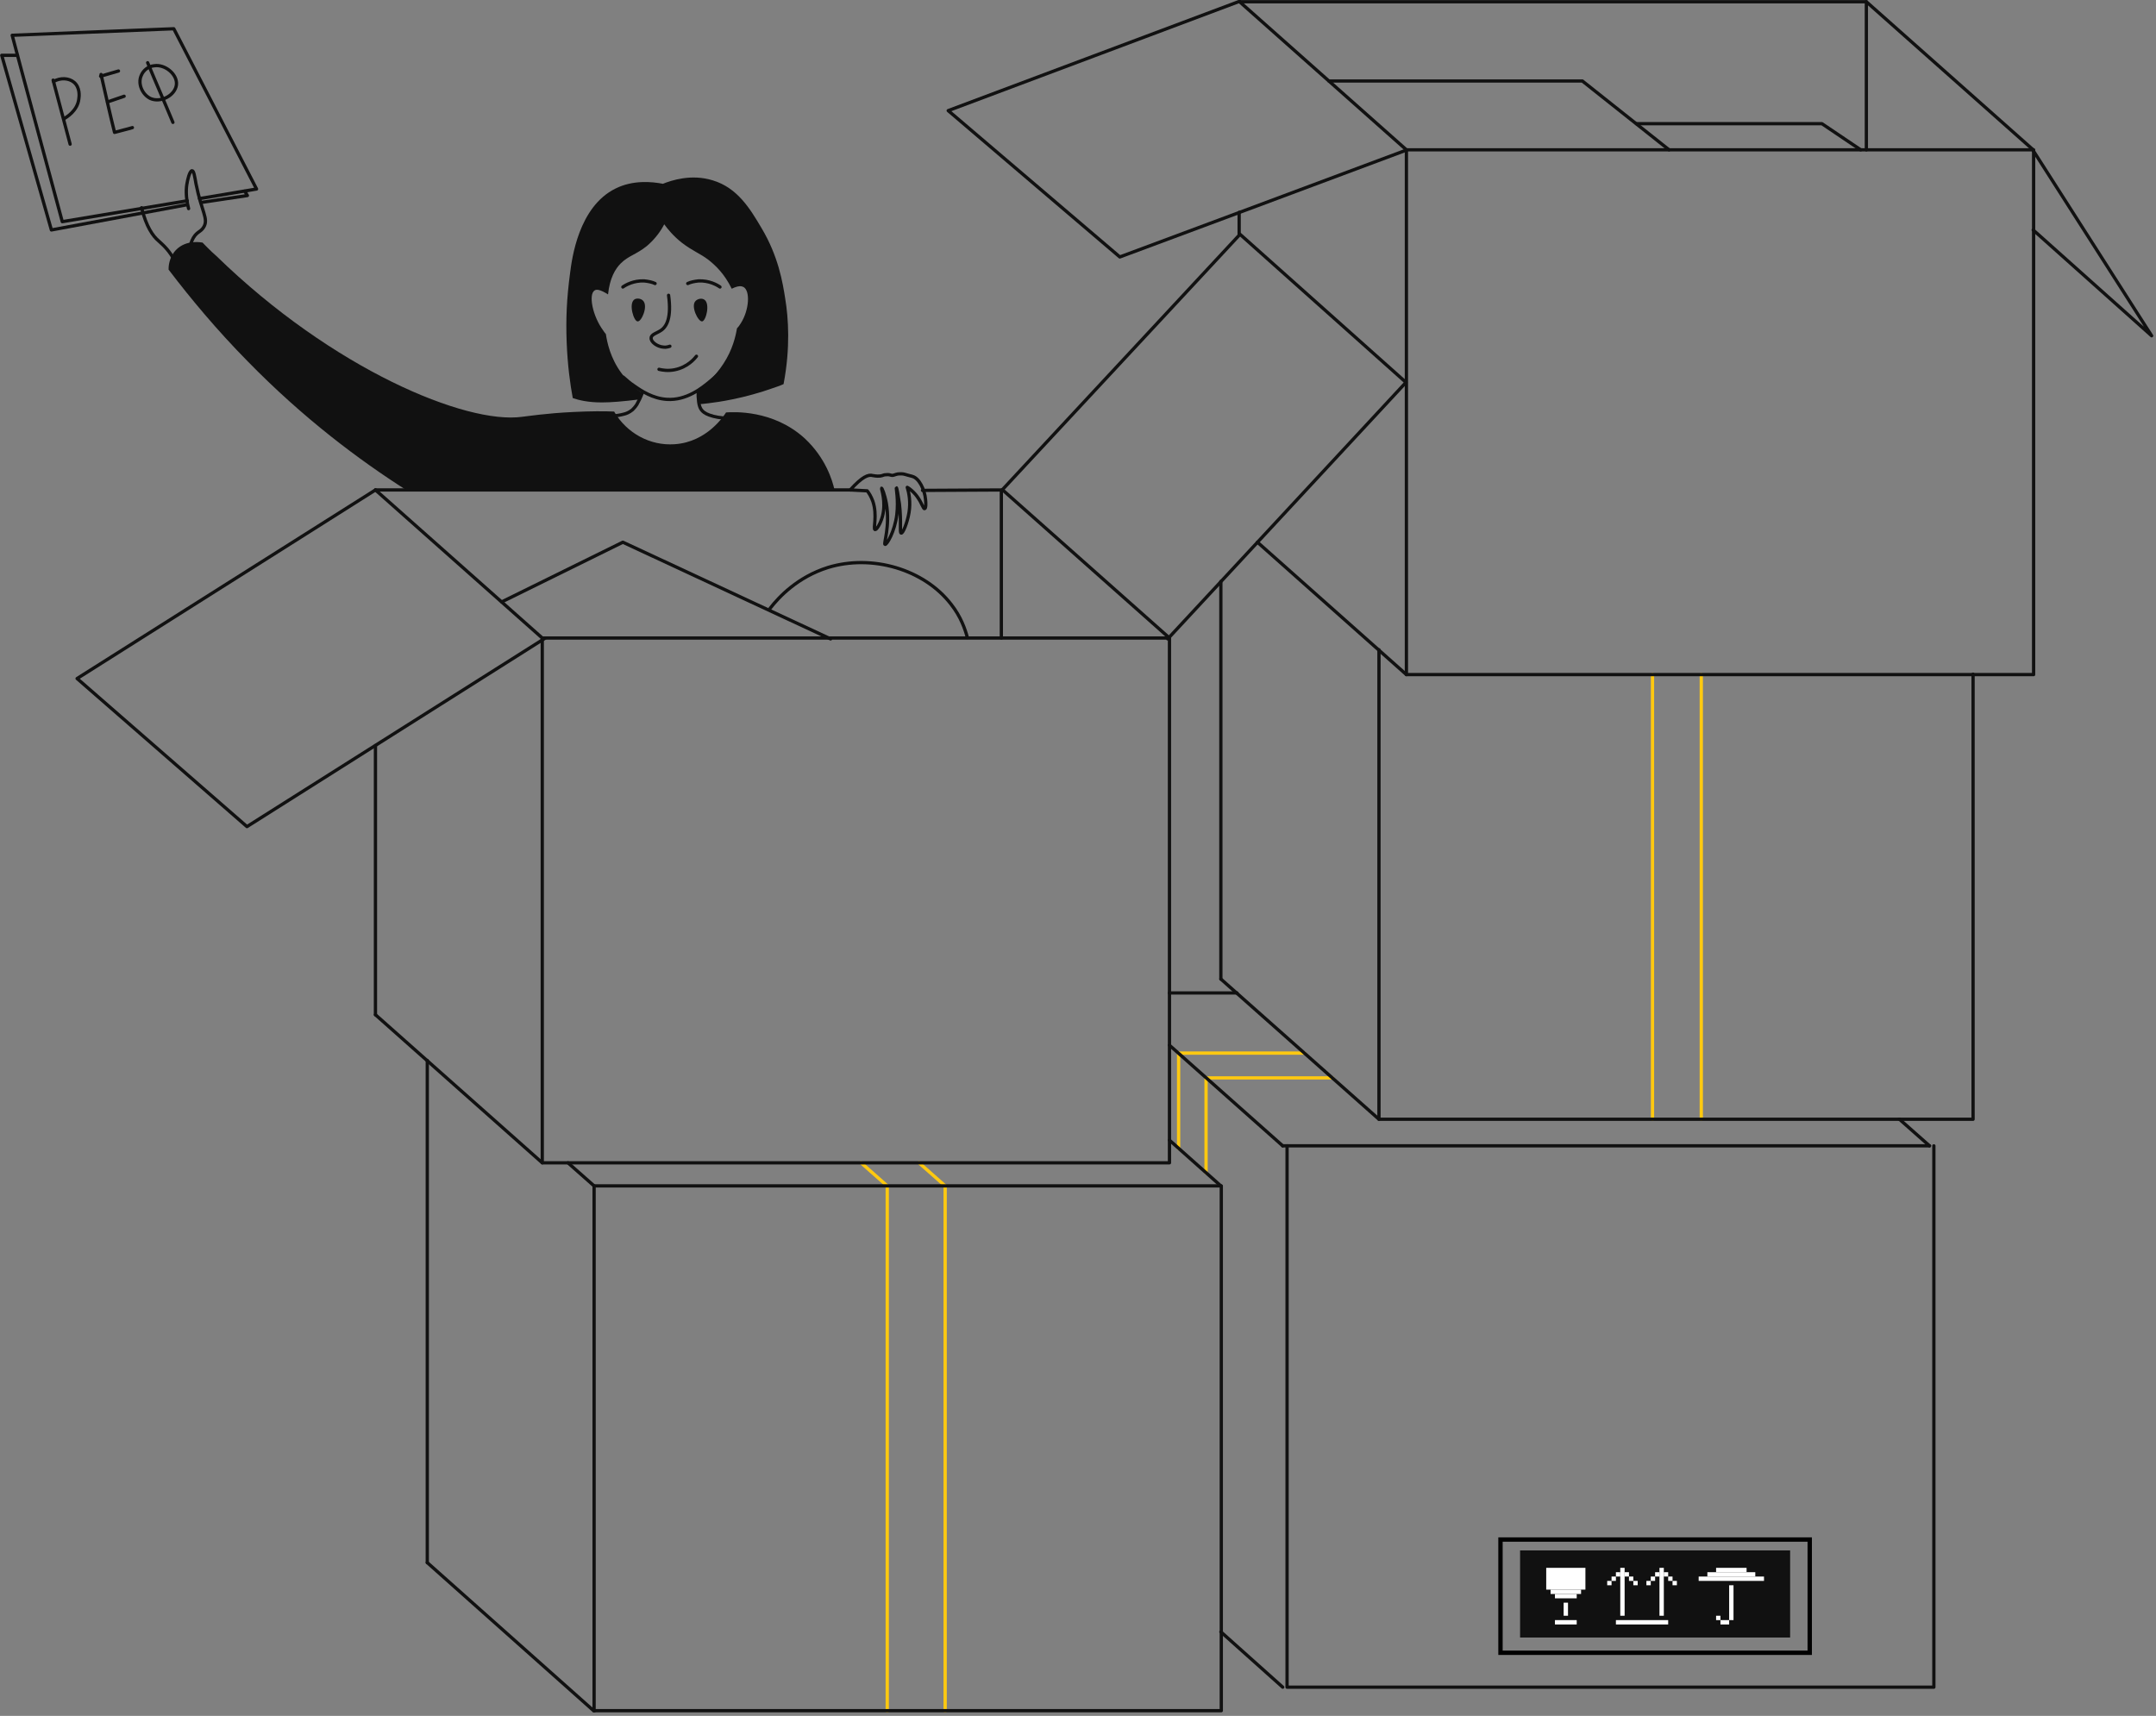 <svg width="495" height="394" viewBox="0 0 495 394" fill="none" xmlns="http://www.w3.org/2000/svg">
<rect x="0" y="0" width="495" height="394" fill="#808080" stroke="none"/>
<g clip-path="url(#clip0)">
<path d="M197.7 267L203.7 272.3" stroke="#FFC910" stroke-width="0.75" stroke-miterlimit="10" stroke-linecap="round" stroke-linejoin="round"/>
<path d="M211 267L217 272.3" stroke="#FFC910" stroke-width="0.75" stroke-miterlimit="10" stroke-linecap="round" stroke-linejoin="round"/>
<path d="M379.4 257V154.9" stroke="#FFC910" stroke-width="0.75" stroke-miterlimit="10" stroke-linecap="round" stroke-linejoin="round"/>
<path d="M390.6 257V154.9" stroke="#FFC910" stroke-width="0.75" stroke-miterlimit="10" stroke-linecap="round" stroke-linejoin="round"/>
<path d="M305.9 247.5H276.9V269.3" stroke="#FFC910" stroke-width="0.75" stroke-miterlimit="10" stroke-linecap="round" stroke-linejoin="round"/>
<path d="M299.5 241.8H270.6V263.7" stroke="#FFC910" stroke-width="0.75" stroke-miterlimit="10" stroke-linecap="round" stroke-linejoin="round"/>
<path d="M203.7 392.9V272.3" stroke="#FFC910" stroke-width="0.75" stroke-miterlimit="10" stroke-linecap="round" stroke-linejoin="round"/>
<path d="M217 392.9V272.3" stroke="#FFC910" stroke-width="0.75" stroke-miterlimit="10" stroke-linecap="round" stroke-linejoin="round"/>
<path d="M444 263.1V387.4H295.5V263.1" stroke="#111111" stroke-width="0.75" stroke-miterlimit="10" stroke-linecap="round" stroke-linejoin="round"/>
<path d="M294.5 263.1H443" stroke="#111111" stroke-width="0.75" stroke-miterlimit="10" stroke-linecap="round" stroke-linejoin="round"/>
<path d="M268.5 228H284" stroke="#111111" stroke-width="0.75" stroke-miterlimit="10" stroke-linecap="round" stroke-linejoin="round"/>
<path d="M268.5 240L294.5 263.1" stroke="#111111" stroke-width="0.75" stroke-miterlimit="10" stroke-linecap="round" stroke-linejoin="round"/>
<path d="M280.3 374.7L294.5 387.4" stroke="#111111" stroke-width="0.75" stroke-miterlimit="10" stroke-linecap="round" stroke-linejoin="round"/>
<path d="M436.1 257L443 263.1" stroke="#111111" stroke-width="0.75" stroke-miterlimit="10" stroke-linecap="round" stroke-linejoin="round"/>
<path d="M453 154.8V257H316.6V149.2" stroke="#111111" stroke-width="0.75" stroke-miterlimit="10" stroke-linecap="round" stroke-linejoin="round"/>
<path d="M280.3 224.8V133.5" stroke="#111111" stroke-width="0.75" stroke-miterlimit="10" stroke-linecap="round" stroke-linejoin="round"/>
<path d="M280.3 224.8L316.6 257" stroke="#111111" stroke-width="0.75" stroke-miterlimit="10" stroke-linecap="round" stroke-linejoin="round"/>
<path d="M466.9 34.4H322.9V154.9H466.9V34.4Z" stroke="#111111" stroke-width="0.75" stroke-miterlimit="10" stroke-linecap="round" stroke-linejoin="round"/>
<path d="M284.6 0.4H428.5" stroke="#111111" stroke-width="0.75" stroke-miterlimit="10" stroke-linecap="round" stroke-linejoin="round"/>
<path d="M284.6 0.4L322.9 34.4" stroke="#111111" stroke-width="0.75" stroke-miterlimit="10" stroke-linecap="round" stroke-linejoin="round"/>
<path d="M288.7 124.5L322.9 154.9" stroke="#111111" stroke-width="0.75" stroke-miterlimit="10" stroke-linecap="round" stroke-linejoin="round"/>
<path d="M466.8 34.4L428.5 0.4V34.4" stroke="#111111" stroke-width="0.75" stroke-miterlimit="10" stroke-linecap="round" stroke-linejoin="round"/>
<path d="M280.4 272.3H136.4V392.8H280.4V272.3Z" stroke="#111111" stroke-width="0.75" stroke-miterlimit="10" stroke-linecap="round" stroke-linejoin="round"/>
<path d="M98.1 358.8V243.5" stroke="#111111" stroke-width="0.75" stroke-miterlimit="10" stroke-linecap="round" stroke-linejoin="round"/>
<path d="M130.4 267L136.4 272.3" stroke="#111111" stroke-width="0.75" stroke-miterlimit="10" stroke-linecap="round" stroke-linejoin="round"/>
<path d="M98.1 358.8L136.4 392.9" stroke="#111111" stroke-width="0.75" stroke-miterlimit="10" stroke-linecap="round" stroke-linejoin="round"/>
<path d="M268.5 261.8L280.3 272.3" stroke="#111111" stroke-width="0.75" stroke-miterlimit="10" stroke-linecap="round" stroke-linejoin="round"/>
<path d="M268.5 146.5H124.5V267H268.5V146.5Z" stroke="#111111" stroke-width="0.75" stroke-miterlimit="10" stroke-linecap="round" stroke-linejoin="round"/>
<path d="M211.8 112.6C217.9 112.6 224 112.5 230.1 112.5" stroke="#111111" stroke-width="0.75" stroke-miterlimit="10" stroke-linecap="round" stroke-linejoin="round"/>
<path d="M86.2 112.5C122.6 112.5 159 112.5 195.4 112.5" stroke="#111111" stroke-width="0.75" stroke-miterlimit="10" stroke-linecap="round" stroke-linejoin="round"/>
<path d="M86.2 233V171.2" stroke="#111111" stroke-width="0.75" stroke-miterlimit="10" stroke-linecap="round" stroke-linejoin="round"/>
<path d="M86.2 112.5L124.5 146.5" stroke="#111111" stroke-width="0.75" stroke-miterlimit="10" stroke-linecap="round" stroke-linejoin="round"/>
<path d="M86.2 233L124.5 267" stroke="#111111" stroke-width="0.75" stroke-miterlimit="10" stroke-linecap="round" stroke-linejoin="round"/>
<path d="M230.2 112.5L268.5 146.5" stroke="#111111" stroke-width="0.75" stroke-miterlimit="10" stroke-linecap="round" stroke-linejoin="round"/>
<path d="M125.2 146.5L56.7 189.8L17.7 155.8L86.2 112.5" stroke="#111111" stroke-width="0.75" stroke-miterlimit="10" stroke-linecap="round" stroke-linejoin="round"/>
<path d="M284.5 48.8V53.8" stroke="#111111" stroke-width="0.75" stroke-miterlimit="10" stroke-linecap="round" stroke-linejoin="round"/>
<path d="M284.5 48.8L257.1 59L217.7 25.4C240 17 262.3 8.7 284.6 0.3" stroke="#111111" stroke-width="0.75" stroke-miterlimit="10" stroke-linecap="round" stroke-linejoin="round"/>
<path d="M322.8 34.5L284.5 48.8" stroke="#111111" stroke-width="0.75" stroke-miterlimit="10" stroke-linecap="round" stroke-linejoin="round"/>
<path d="M268.1 146.7L322.8 87.8L284.7 53.8L229.9 112.7V146.5" stroke="#111111" stroke-width="0.75" stroke-miterlimit="10" stroke-linecap="round" stroke-linejoin="round"/>
<path d="M466.8 52.8L494 77.1L466.7 34.4" stroke="#111111" stroke-width="0.75" stroke-miterlimit="10" stroke-linecap="round" stroke-linejoin="round"/>
<path d="M38.7 61.9C38.7 61.4 38.7 59.2 40.4 57.4C42.8 54.9 46.4 55.7 46.5 55.7C47.1 56.3 48.2 57.5 49.7 58.8C76.4 84.8 107 97.5 119.9 95.7C120.9 95.6 125.3 94.9 131.6 94.6C135.5 94.4 138.8 94.4 141 94.5C143.9 99.5 149.3 102.4 154.9 102C162.4 101.5 166.3 95.3 166.7 94.7C168.3 94.6 177.5 94 184.8 100.7C189.5 105.1 191.1 110.2 191.6 112.5C158.9 112.5 126.1 112.6 93.4 112.6C82.4 105.6 69.6 96 56.9 83C49.8 75.8 43.8 68.6 38.7 61.9Z" fill="#111111"/>
<path d="M169.6 96C167 96.2 165 95.9 163.8 95.6C162.3 95.2 161.7 94.8 161.3 94.4C160.7 93.8 160.4 93 160.3 91C160.3 90.6 160.3 90.2 160.3 89.8" stroke="#111111" stroke-width="0.75" stroke-miterlimit="10" stroke-linecap="round" stroke-linejoin="round"/>
<path d="M135.5 95.6C139.1 95.8 141.8 95.5 143.2 95.1C143.7 95 144.5 94.7 145.2 94.1C145.4 93.9 145.8 93.5 146.2 92.9C146.6 92.2 147.1 91.2 147.5 90.1" stroke="#111111" stroke-width="0.75" stroke-miterlimit="10" stroke-linecap="round" stroke-linejoin="round"/>
<path d="M195.2 112.5C196.5 112.6 197.8 112.6 199.1 112.7C199.5 113.2 200 114 200.4 115.1C201.5 118.4 200.4 121.4 200.9 121.6C201.2 121.7 202.1 120.4 202.6 118.6C203.5 115.2 202.3 112.2 202.4 112.1C202.5 112.1 203.1 113.4 203.5 115.6C204.4 121 202.8 124.9 203.2 125C203.6 125.1 205.4 122.1 205.9 118.2C206.3 114.8 205.7 112 205.8 112C205.9 112 206.2 113.6 206.5 115.7C207 120 206.5 122.3 206.9 122.4C207.3 122.5 208.3 120.1 208.7 117.7C209.1 115.3 208.7 113.2 208.3 111.9C208.7 112.1 209.2 112.5 209.8 113.1C209.9 113.2 210.4 113.7 210.9 114.5C211.7 115.7 212 116.9 212.3 116.8C212.6 116.7 212.6 115.6 212.5 114.7C212.3 112.4 211 109.8 209.5 109.4C209.3 109.3 209 109.3 208.4 109.1C207.9 109 207.6 108.8 207 108.8C206.8 108.8 206.7 108.8 206.6 108.8C205.9 108.8 205.6 109 205.2 109.1C204.5 109.3 204.5 108.9 203.5 109C202.8 109 202.8 109.2 202.1 109.3C201.2 109.4 200.6 109.2 200.4 109.2C199.4 108.9 198 109.4 195.2 112.5Z" stroke="#111111" stroke-width="0.75" stroke-miterlimit="10" stroke-linecap="round" stroke-linejoin="round"/>
<path d="M45.8 45.6L58.9 43.4L39.9 6.6L2.8 8.1C3.2 9.8 14.3 50.9 14.3 50.9C23.9 49.3 33.5 47.7 43 46.1" stroke="#111111" stroke-width="0.75" stroke-miterlimit="10" stroke-linecap="round" stroke-linejoin="round"/>
<path d="M40.5 60.7C40.3 60.2 39.9 59.4 39.3 58.5C38.1 56.7 36.8 55.7 36.4 55.3C35.1 54.2 33.6 52.1 32.5 47.7" stroke="#111111" stroke-width="0.75" stroke-miterlimit="10" stroke-linecap="round" stroke-linejoin="round"/>
<path d="M43.7 59.6C43.5 58.2 43.4 56.3 44.4 54.6C45.3 53.1 46.1 53.3 46.8 52.1C47.9 50.2 46.3 48.7 45 42.2C44.7 40.5 44.5 39.2 44.1 39.2C43.5 39.2 43 41.7 43 41.8C42.7 43.1 42.6 45.2 43.3 47.9" stroke="#111111" stroke-width="0.75" stroke-miterlimit="10" stroke-linecap="round" stroke-linejoin="round"/>
<path d="M160.5 92.8C160.4 91.7 160.3 90.7 160.2 89.6C161.7 88.6 164.1 86.6 166.1 83.5C168.2 80.3 168.9 77.2 169.2 75.4C169.5 75.1 169.8 74.7 170.1 74.2C172 71.2 172.3 66.8 170.7 65.9C170.3 65.7 169.6 65.5 168 66.3C166.3 62.8 164.2 60.9 162.7 59.7C160.6 58.1 159.1 57.7 156.5 55.7C154.6 54.2 153.3 52.6 152.5 51.5C151.8 52.9 150.5 54.8 148.5 56.5C146 58.5 144.3 58.7 142.5 60.5C141.3 61.7 140 63.8 139.6 67.6C137.7 66.4 136.9 66.4 136.5 66.7C135.1 67.6 136 72.5 138.5 75.9C138.7 76.2 138.9 76.5 139.1 76.7C139.4 78.6 140.1 82.2 142.7 85.7C144.3 87.9 146.2 89.4 147.5 90.3C147.3 90.8 147.1 91.2 146.9 91.7C142.9 92.2 140.2 92.4 138.4 92.4C138.3 92.4 138.2 92.4 138 92.4C135.1 92.4 132.9 91.9 131.5 91.4C130.9 88.2 130.3 83.8 130.1 78.5C129.9 73.3 130.1 68.5 130.9 62.6C131.3 59.5 132.8 47.5 141.3 43.3C145.3 41.3 149.6 41.7 152.2 42.2C154.2 41.4 158.7 39.9 163.6 41.4C169.3 43.1 172.2 47.9 174.8 52.3C178.7 58.8 179.7 64.8 180.3 68.7C181 73 181.5 79.8 179.9 88.2C179.5 88.4 178.7 88.7 177.8 89C170.8 91.5 165.1 92.3 162.6 92.6C161.7 92.7 161 92.8 160.5 92.8Z" fill="#111111"/>
<path d="M157.9 65.1C158.5 64.8 159.4 64.6 160.4 64.5C162.8 64.4 164.6 65.4 165.3 65.9" stroke="#111111" stroke-width="0.75" stroke-miterlimit="10" stroke-linecap="round" stroke-linejoin="round"/>
<path d="M150.4 65.1C149.8 64.8 148.9 64.6 147.9 64.5C145.5 64.4 143.7 65.4 143 65.9" stroke="#111111" stroke-width="0.75" stroke-miterlimit="10" stroke-linecap="round" stroke-linejoin="round"/>
<path d="M161.2 73.8C162.1 73.7 163.1 69.7 161.7 68.8C161.1 68.4 160.2 68.6 159.7 69.1C158.5 70.3 160.3 73.9 161.2 73.8Z" fill="#111111"/>
<path d="M146.4 73.8C145.5 73.8 144.3 69.8 145.6 68.8C146.1 68.4 147.1 68.5 147.6 69C148.9 70.2 147.3 73.9 146.4 73.8Z" fill="#111111"/>
<path d="M153.5 67.8C154.2 72.9 153.1 75 151.7 75.9C150.8 76.5 149.5 76.8 149.5 77.6C149.4 78.5 150.9 79.6 152.3 79.7C152.9 79.8 153.5 79.6 153.8 79.5" stroke="#111111" stroke-width="0.75" stroke-miterlimit="10" stroke-linecap="round" stroke-linejoin="round"/>
<path d="M151.3 84.8C152.1 85 153.4 85.2 154.9 84.9C157.9 84.3 159.5 82.3 159.9 81.8" stroke="#111111" stroke-width="0.75" stroke-miterlimit="10" stroke-linecap="round" stroke-linejoin="round"/>
<path d="M143.1 86.6C143.7 87.1 144.5 87.9 145.6 88.6C147.3 89.8 149.9 91.5 153.1 91.7C157.6 92 161.2 89.1 163.1 87.5C164.2 86.6 165 85.8 165.6 85.1" stroke="#111111" stroke-width="0.75" stroke-miterlimit="10" stroke-linecap="round" stroke-linejoin="round"/>
<path d="M12.2 18.4C13.5 23.3 14.8 28.2 16.1 33.1" stroke="#111111" stroke-width="0.75" stroke-miterlimit="10" stroke-linecap="round" stroke-linejoin="round"/>
<path d="M12.3 18.7C13.9 17.8 15.8 17.9 17 18.9C18.4 20.1 18.2 22.1 18.1 22.7C17.8 25.5 15.1 27 14.8 27.2" stroke="#111111" stroke-width="0.75" stroke-miterlimit="10" stroke-linecap="round" stroke-linejoin="round"/>
<path d="M23.2 17.1C24.2 21.5 25.2 26 26.3 30.4C27.7 30 29.1 29.7 30.4 29.3" stroke="#111111" stroke-width="0.75" stroke-miterlimit="10" stroke-linecap="round" stroke-linejoin="round"/>
<path d="M23.1 17.5L27.2 16.3" stroke="#111111" stroke-width="0.75" stroke-miterlimit="10" stroke-linecap="round" stroke-linejoin="round"/>
<path d="M24.7 23.4L28.5 22.1" stroke="#111111" stroke-width="0.75" stroke-miterlimit="10" stroke-linecap="round" stroke-linejoin="round"/>
<path d="M32.4 17.4C31.6 19.3 32.7 21.7 34.5 22.6C36.9 23.7 40.2 21.9 40.5 19.5C40.8 17.1 37.9 14.7 35.4 15.1C34.1 15.2 32.9 16.1 32.4 17.4Z" stroke="#111111" stroke-width="0.75" stroke-miterlimit="10" stroke-linecap="round" stroke-linejoin="round"/>
<path d="M33.9 14.4C35.8 19 37.8 23.5 39.7 28.1" stroke="#111111" stroke-width="0.75" stroke-miterlimit="10" stroke-linecap="round" stroke-linejoin="round"/>
<path d="M46.1 46.5L56.8 44.9L56.2 43.9" stroke="#111111" stroke-width="0.75" stroke-miterlimit="10" stroke-linecap="round" stroke-linejoin="round"/>
<path d="M43 47L11.8 52.8L0.4 12.7H4" stroke="#111111" stroke-width="0.75" stroke-miterlimit="10" stroke-linecap="round" stroke-linejoin="round"/>
<path d="M115.2 138.2L143 124.5L190.7 146.7" stroke="#111111" stroke-width="0.75" stroke-miterlimit="10" stroke-linecap="round" stroke-linejoin="round"/>
<path d="M176.8 139.7C178.8 137.1 183.1 132.5 190.1 130.3C200.2 127.2 212.2 130.7 218.4 138.8C220.6 141.6 221.6 144.5 222.1 146.4" stroke="#111111" stroke-width="0.75" stroke-miterlimit="10" stroke-linecap="round" stroke-linejoin="round"/>
<path d="M305.1 18.6H363.3L383.2 34.4" stroke="#111111" stroke-width="0.75" stroke-miterlimit="10" stroke-linecap="round" stroke-linejoin="round"/>
<path d="M375.7 28.4H418.3C421.3 30.4 424.2 32.4 427.2 34.4" stroke="#111111" stroke-width="0.75" stroke-miterlimit="10" stroke-linecap="round" stroke-linejoin="round"/>
<rect x="349" y="356" width="62" height="20" fill="#111111"/>
<rect x="344.5" y="353.5" width="71" height="26" stroke="black"/>
<rect x="359" y="368" width="1" height="3" fill="white"/>
<rect x="357" y="372" width="5" height="1" fill="white"/>
<rect x="371" y="372" width="12" height="1" fill="white"/>
<rect x="397" y="364" width="1" height="8" fill="white"/>
<rect x="394" y="371" width="1" height="1" fill="white"/>
<rect x="395" y="372" width="2" height="1" fill="white"/>
<rect x="381" y="360" width="1" height="11" fill="white"/>
<rect x="380" y="361" width="1" height="1" fill="white"/>
<rect x="379" y="362" width="1" height="1" fill="white"/>
<rect x="378" y="363" width="1" height="1" fill="white"/>
<rect x="385" y="363" width="1" height="1" transform="rotate(90 385 363)" fill="white"/>
<rect x="384" y="362" width="1" height="1" transform="rotate(90 384 362)" fill="white"/>
<rect x="383" y="361" width="1" height="1" transform="rotate(90 383 361)" fill="white"/>
<rect x="372" y="360" width="1" height="11" fill="white"/>
<rect x="371" y="361" width="1" height="1" fill="white"/>
<rect x="370" y="362" width="1" height="1" fill="white"/>
<rect x="369" y="363" width="1" height="1" fill="white"/>
<rect x="376" y="363" width="1" height="1" transform="rotate(90 376 363)" fill="white"/>
<rect x="375" y="362" width="1" height="1" transform="rotate(90 375 362)" fill="white"/>
<rect x="374" y="361" width="1" height="1" transform="rotate(90 374 361)" fill="white"/>
<rect x="390" y="362" width="15" height="1" fill="white"/>
<rect x="392" y="361" width="11" height="1" fill="white"/>
<rect x="394" y="360" width="7" height="1" fill="white"/>
<rect x="356" y="365" width="7" height="1" fill="white"/>
<rect x="355" y="360" width="9" height="5" fill="white"/>
<rect x="357" y="366" width="5" height="1" fill="white"/>
</g>
<defs>
<clipPath id="clip0">
<rect width="494.4" height="393.2" fill="white"/>
</clipPath>
</defs>
</svg>
